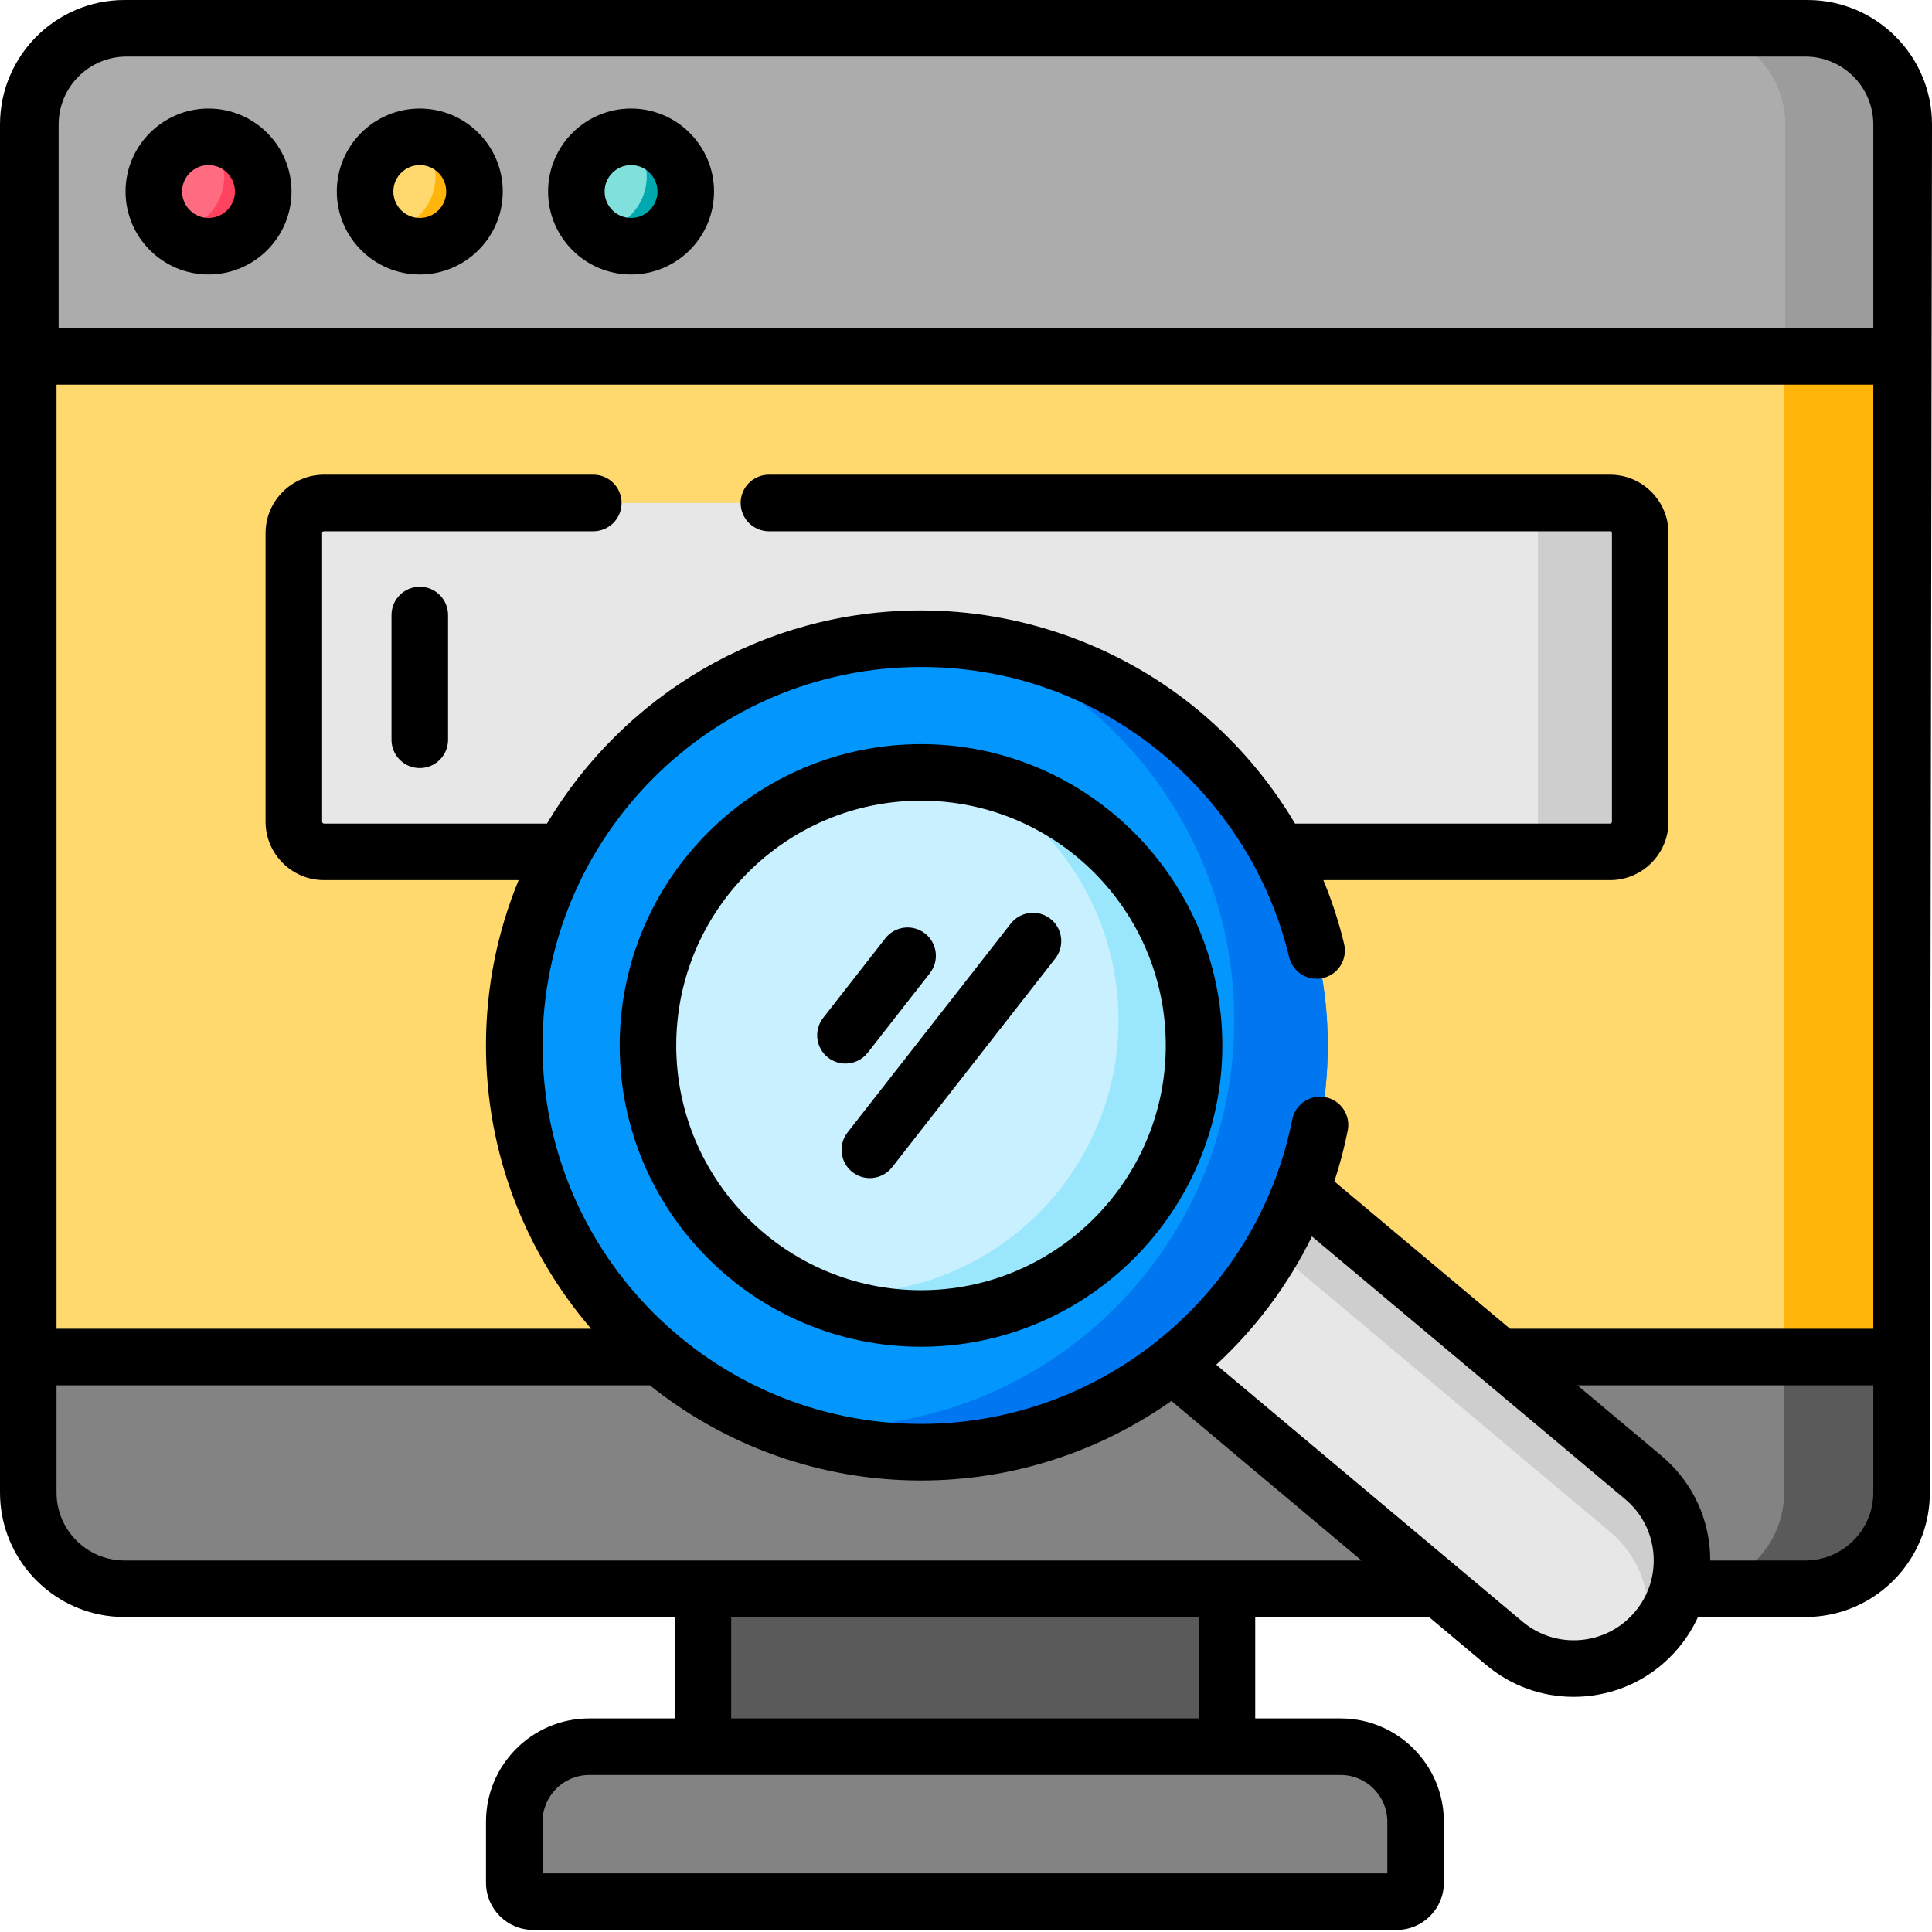 <svg height="512pt" viewBox="0 0 512.001 512" width="512pt" xmlns="http://www.w3.org/2000/svg"><path d="m478.449 421.031h-445.469c-14.074 0-25.488-11.41-25.488-25.488v-362.562c0-14.074 11.414-25.488 25.488-25.488h445.469c14.078 0 25.488 11.414 25.488 25.488v362.566c0 14.074-11.41 25.484-25.488 25.484zm0 0" fill="#ffd86e"/><path d="m503.941 32.984v362.562c0 14.074-11.41 25.484-25.488 25.484h-31.129c14.074 0 25.484-11.406 25.484-25.484v-362.562c0-14.078-11.406-25.488-25.484-25.488h31.129c14.078 0 25.488 11.41 25.488 25.488zm0 0" fill="#ffb509"/><path d="m504.508 94.438h-496.461v-61.461c0-14.074 11.406-25.484 25.484-25.484h445.488c14.078 0 25.484 11.41 25.484 25.484v61.461zm0 0" fill="#acacac"/><path d="m504.793 32.973v61.465h-31.699v-61.465c0-14.066-11.41-25.477-25.488-25.477h31.703c14.078 0 25.484 11.41 25.484 25.477zm0 0" fill="#9c9c9c"/><path d="m186.277 421.031h138.875v41.859h-138.875zm0 0" fill="#5a5a5a"/><path d="m503.938 359.629h-496.445v35.918c0 14.074 11.414 25.484 25.488 25.484h445.469c14.078 0 25.488-11.41 25.488-25.484zm0 0" fill="#838383"/><path d="m503.941 359.629v35.918c0 14.074-11.41 25.484-25.488 25.484h-31.129c14.074 0 25.484-11.406 25.484-25.484v-35.918zm0 0" fill="#5a5a5a"/><path d="m69.758 50.754c0 8.004-6.488 14.496-14.496 14.496-8.004 0-14.496-6.492-14.496-14.496 0-8.008 6.492-14.5 14.496-14.5 8.008 0 14.496 6.492 14.496 14.5zm0 0" fill="#ff6b81"/><path d="m125.746 50.754c0 8.004-6.492 14.496-14.496 14.496-8.008 0-14.496-6.492-14.496-14.496 0-8.008 6.488-14.5 14.496-14.5 8.004 0 14.496 6.492 14.496 14.5zm0 0" fill="#ffd86e"/><path d="m181.734 50.754c0 8.004-6.492 14.496-14.5 14.496-8.004 0-14.496-6.492-14.496-14.496 0-8.008 6.492-14.5 14.496-14.5 8.008 0 14.5 6.492 14.5 14.5zm0 0" fill="#80e0dc"/><path d="m69.754 50.758c0 8-6.484 14.484-14.488 14.484-3.875 0-7.402-1.516-10-4.004 7.844-.172 14.156-6.586 14.156-14.477 0-4.137-1.727-7.855-4.496-10.492.109-.008.23-.008.34-.008 8.004 0 14.488 6.484 14.488 14.496zm0 0" fill="#ff435f"/><path d="m125.742 50.758c0 8-6.484 14.484-14.496 14.484-3.875 0-7.395-1.516-10-4.004 7.852-.172 14.164-6.586 14.164-14.477 0-4.137-1.727-7.855-4.496-10.492.113-.008.223-.008.332-.008 8.012 0 14.496 6.484 14.496 14.496zm0 0" fill="#ffb509"/><path d="m181.734 50.758c0 8-6.496 14.484-14.5 14.484-3.875 0-7.391-1.516-10-4.004 7.852-.172 14.156-6.586 14.156-14.477 0-4.137-1.727-7.855-4.496-10.492.109-.008.23-.008.34-.008 8.004 0 14.5 6.484 14.5 14.496zm0 0" fill="#00a8b0"/><path d="m370.152 503.953h-228.875c-2.758 0-4.992-2.234-4.992-4.996v-16.188c0-10.977 8.898-19.875 19.875-19.875h199.113c10.977 0 19.875 8.898 19.875 19.875v16.188c0 2.762-2.234 4.996-4.996 4.996zm0 0" fill="#838383"/><path d="m426.684 225.75h-340.816c-4.414 0-7.992-3.582-7.992-7.996v-76.469c0-4.414 3.578-7.992 7.992-7.992h340.816c4.414 0 7.992 3.578 7.992 7.992v76.469c0 4.414-3.578 7.996-7.992 7.996zm0 0" fill="#e7e7e7"/><path d="m426.684 225.75h-19.105v-92.457h19.105c4.414 0 7.992 3.578 7.992 7.992v76.469c0 4.414-3.578 7.996-7.992 7.996zm0 0" fill="#cecece"/><path d="m439.039 431.941c-10.176 12.129-28.258 13.715-40.391 3.539l-112.621-94.469c-12.133-10.176-13.715-28.258-3.539-40.391 10.176-12.133 28.258-13.715 40.387-3.543l112.625 94.473c12.129 10.176 13.715 28.258 3.539 40.391zm0 0" fill="#e7e7e7"/><path d="m439.039 431.938c-.973 1.156-2.02 2.223-3.121 3.18 2.719-10.387-.531-21.875-9.312-29.23l-112.617-94.465c-5.371-4.508-11.906-6.711-18.41-6.711-6.785 0-13.523 2.395-18.859 7.07 1.039-3.984 2.949-7.805 5.766-11.164 5.668-6.762 13.793-10.238 21.973-10.238 6.512 0 13.047 2.191 18.418 6.703l112.621 94.465c12.137 10.184 13.719 28.262 3.543 40.391zm0 0" fill="#cecece"/><path d="m351.871 277.055c0 59.535-48.262 107.797-107.793 107.797-59.535 0-107.797-48.262-107.797-107.797 0-59.535 48.262-107.797 107.797-107.797 59.531 0 107.793 48.262 107.793 107.797zm0 0" fill="#0396fd"/><path d="m351.875 277.055c0 59.535-48.262 107.797-107.797 107.797-14.25 0-27.848-2.762-40.301-7.785 5.059.734 10.238 1.109 15.508 1.109 59.535 0 107.797-48.262 107.797-107.789 0-45.301-27.941-84.07-67.535-100.02 52.211 7.492 92.328 52.402 92.328 106.688zm0 0" fill="#0077f0"/><path d="m316.438 277.055c0 39.965-32.398 72.359-72.359 72.359-39.965 0-72.359-32.395-72.359-72.359 0-39.965 32.395-72.359 72.359-72.359 39.961 0 72.359 32.395 72.359 72.359zm0 0" fill="#c9f0ff"/><path d="m316.441 277.055c0 39.961-32.406 72.363-72.363 72.363-11.746 0-22.848-2.801-32.652-7.777 4.105.727 8.316 1.102 12.625 1.102 39.969 0 72.363-32.395 72.363-72.355 0-28.223-16.152-52.668-39.723-64.594 33.949 5.969 59.75 35.609 59.75 71.262zm0 0" fill="#9ae7fd"/><path d="m244.078 197.203c-44.031 0-79.855 35.82-79.855 79.852s35.824 79.852 79.855 79.852 79.852-35.82 79.852-79.852-35.82-79.852-79.852-79.852zm0 144.719c-35.77 0-64.867-29.102-64.867-64.867 0-35.766 29.098-64.867 64.867-64.867 35.766 0 64.867 29.102 64.867 64.867 0 35.766-29.102 64.867-64.867 64.867zm0 0"/><path d="m55.262 28.762c-12.125 0-21.988 9.863-21.988 21.988s9.863 21.992 21.988 21.992 21.992-9.867 21.992-21.992c0-12.121-9.867-21.988-21.992-21.988zm0 28.992c-3.859 0-7.004-3.141-7.004-7 0-3.863 3.145-7.004 7.004-7.004 3.863 0 7.004 3.141 7.004 7.004 0 3.859-3.141 7-7.004 7zm0 0"/><path d="m111.25 28.762c-12.125 0-21.992 9.863-21.992 21.988s9.867 21.992 21.992 21.992 21.988-9.867 21.988-21.992c0-12.121-9.863-21.988-21.988-21.988zm0 28.992c-3.863 0-7.004-3.141-7.004-7 0-3.863 3.141-7.004 7.004-7.004 3.859 0 7.004 3.141 7.004 7.004 0 3.859-3.145 7-7.004 7zm0 0"/><path d="m167.234 28.762c-12.125 0-21.988 9.863-21.988 21.988s9.863 21.992 21.988 21.992 21.992-9.867 21.992-21.992c0-12.121-9.867-21.988-21.992-21.988zm0 28.992c-3.859 0-7.004-3.141-7.004-7 0-3.863 3.145-7.004 7.004-7.004 3.863 0 7.004 3.141 7.004 7.004 0 3.859-3.141 7-7.004 7zm0 0"/><path d="m111.25 155.492c-4.141 0-7.496 3.355-7.496 7.496v33.066c0 4.137 3.355 7.492 7.496 7.492 4.137 0 7.492-3.355 7.492-7.492v-33.066c0-4.141-3.355-7.496-7.492-7.496zm0 0"/><path d="m479.02 0h-446.039c-18.184 0-32.98 14.797-32.98 32.98v362.566c0 15.91 11.328 29.227 26.344 32.309 2.145.438 4.363.668 6.637.668h145.805v26.875h-22.625c-15.094 0-27.371 12.277-27.371 27.371v16.188c0 6.887 5.602 12.488 12.488 12.488h228.875c6.887 0 12.488-5.602 12.488-12.488v-16.188c0-15.094-12.277-27.371-27.367-27.371h-22.625v-26.875h46.051l15.137 12.699c6.57 5.512 14.699 8.457 23.176 8.457 1.07 0 2.145-.047 3.223-.141 9.621-.844 18.34-5.383 24.547-12.785 2.125-2.531 3.859-5.301 5.199-8.23h28.473c2.273 0 4.492-.23 6.637-.668 15.016-3.082 26.344-16.398 26.344-32.309v-35.918l.566-326.652c0-18.184-14.797-32.977-32.98-32.977zm-123.746 470.387c6.828 0 12.383 5.555 12.383 12.383v13.691h-223.879v-13.691c0-6.828 5.555-12.383 12.383-12.383zm-161.5-14.988v-26.871h123.887v26.871zm-160.793-41.859c-9.922 0-17.996-8.07-17.996-17.992v-28.426h157.215c19.723 15.773 44.715 25.223 71.879 25.223 24.441 0 47.43-7.746 66.355-21.082l50.398 42.277zm400.32 13.582c-3.637 4.336-8.742 6.996-14.375 7.488-5.633.496-11.125-1.234-15.461-4.871l-81.152-68.07c10.387-9.586 19.043-21.082 25.371-34l83 69.621c4.336 3.637 6.992 8.742 7.488 14.375.492 5.637-1.238 11.125-4.871 15.457zm63.145-31.574c0 9.922-8.07 17.992-17.996 17.992h-25.215c0-1.055-.039-2.117-.133-3.18-.844-9.625-5.387-18.344-12.785-24.551l-22.277-18.684h78.406zm0-43.41h-96.27l-46.559-39.051c1.441-4.383 2.633-8.887 3.551-13.504.805-4.062-1.836-8.004-5.895-8.809-4.059-.793-8.004 1.836-8.809 5.895-9.266 46.754-50.641 80.688-98.387 80.688-55.305 0-100.301-44.996-100.301-100.301 0-55.305 44.996-100.301 100.301-100.301 23.004 0 44.641 7.574 62.57 21.902 17.406 13.914 29.832 33.438 34.984 54.977.961 4.023 5.008 6.512 9.031 5.547 4.023-.961 6.508-5.004 5.543-9.031-1.383-5.781-3.238-11.43-5.5-16.906h75.977c8.539 0 15.488-6.949 15.488-15.488v-76.469c0-8.539-6.949-15.488-15.488-15.488h-222.906c-4.141 0-7.496 3.355-7.496 7.496 0 4.137 3.355 7.492 7.496 7.492h222.906c.273 0 .5.223.5.5v76.469c0 .277-.227.5-.5.5h-83.477c-7.082-11.91-16.281-22.574-27.203-31.305-20.32-16.238-45.863-25.184-71.926-25.184-42.105 0-79.008 22.695-99.129 56.488h-59.082c-.273 0-.5-.223-.5-.5v-76.469c0-.273.223-.5.5-.5h71.367c4.141 0 7.496-3.355 7.496-7.492 0-4.141-3.355-7.496-7.496-7.496h-71.367c-8.539 0-15.484 6.949-15.484 15.488v76.469c0 8.539 6.945 15.488 15.484 15.488h51.582c-5.574 13.516-8.66 28.309-8.66 43.812 0 28.652 10.512 54.895 27.875 75.082h-141.68v-250.207h481.461zm0-265.195h-480.906v-53.965c0-9.918 8.07-17.988 17.992-17.988h444.918c9.926 0 17.996 8.07 17.996 17.992zm0 0"/><path d="m229.957 278.973 16.473-21.074c2.551-3.262 1.973-7.973-1.289-10.52s-7.969-1.969-10.52 1.289l-16.473 21.074c-2.547 3.262-1.969 7.973 1.289 10.52 1.371 1.07 2.996 1.59 4.609 1.59 2.23 0 4.434-.988 5.91-2.879zm0 0"/><path d="m278.371 243.492c-3.266-2.547-7.973-1.969-10.52 1.289l-43.238 55.32c-2.551 3.258-1.973 7.969 1.289 10.52 1.371 1.07 2.996 1.59 4.609 1.59 2.227 0 4.43-.988 5.906-2.879l43.238-55.32c2.551-3.262 1.973-7.969-1.285-10.52zm0 0"/></svg>